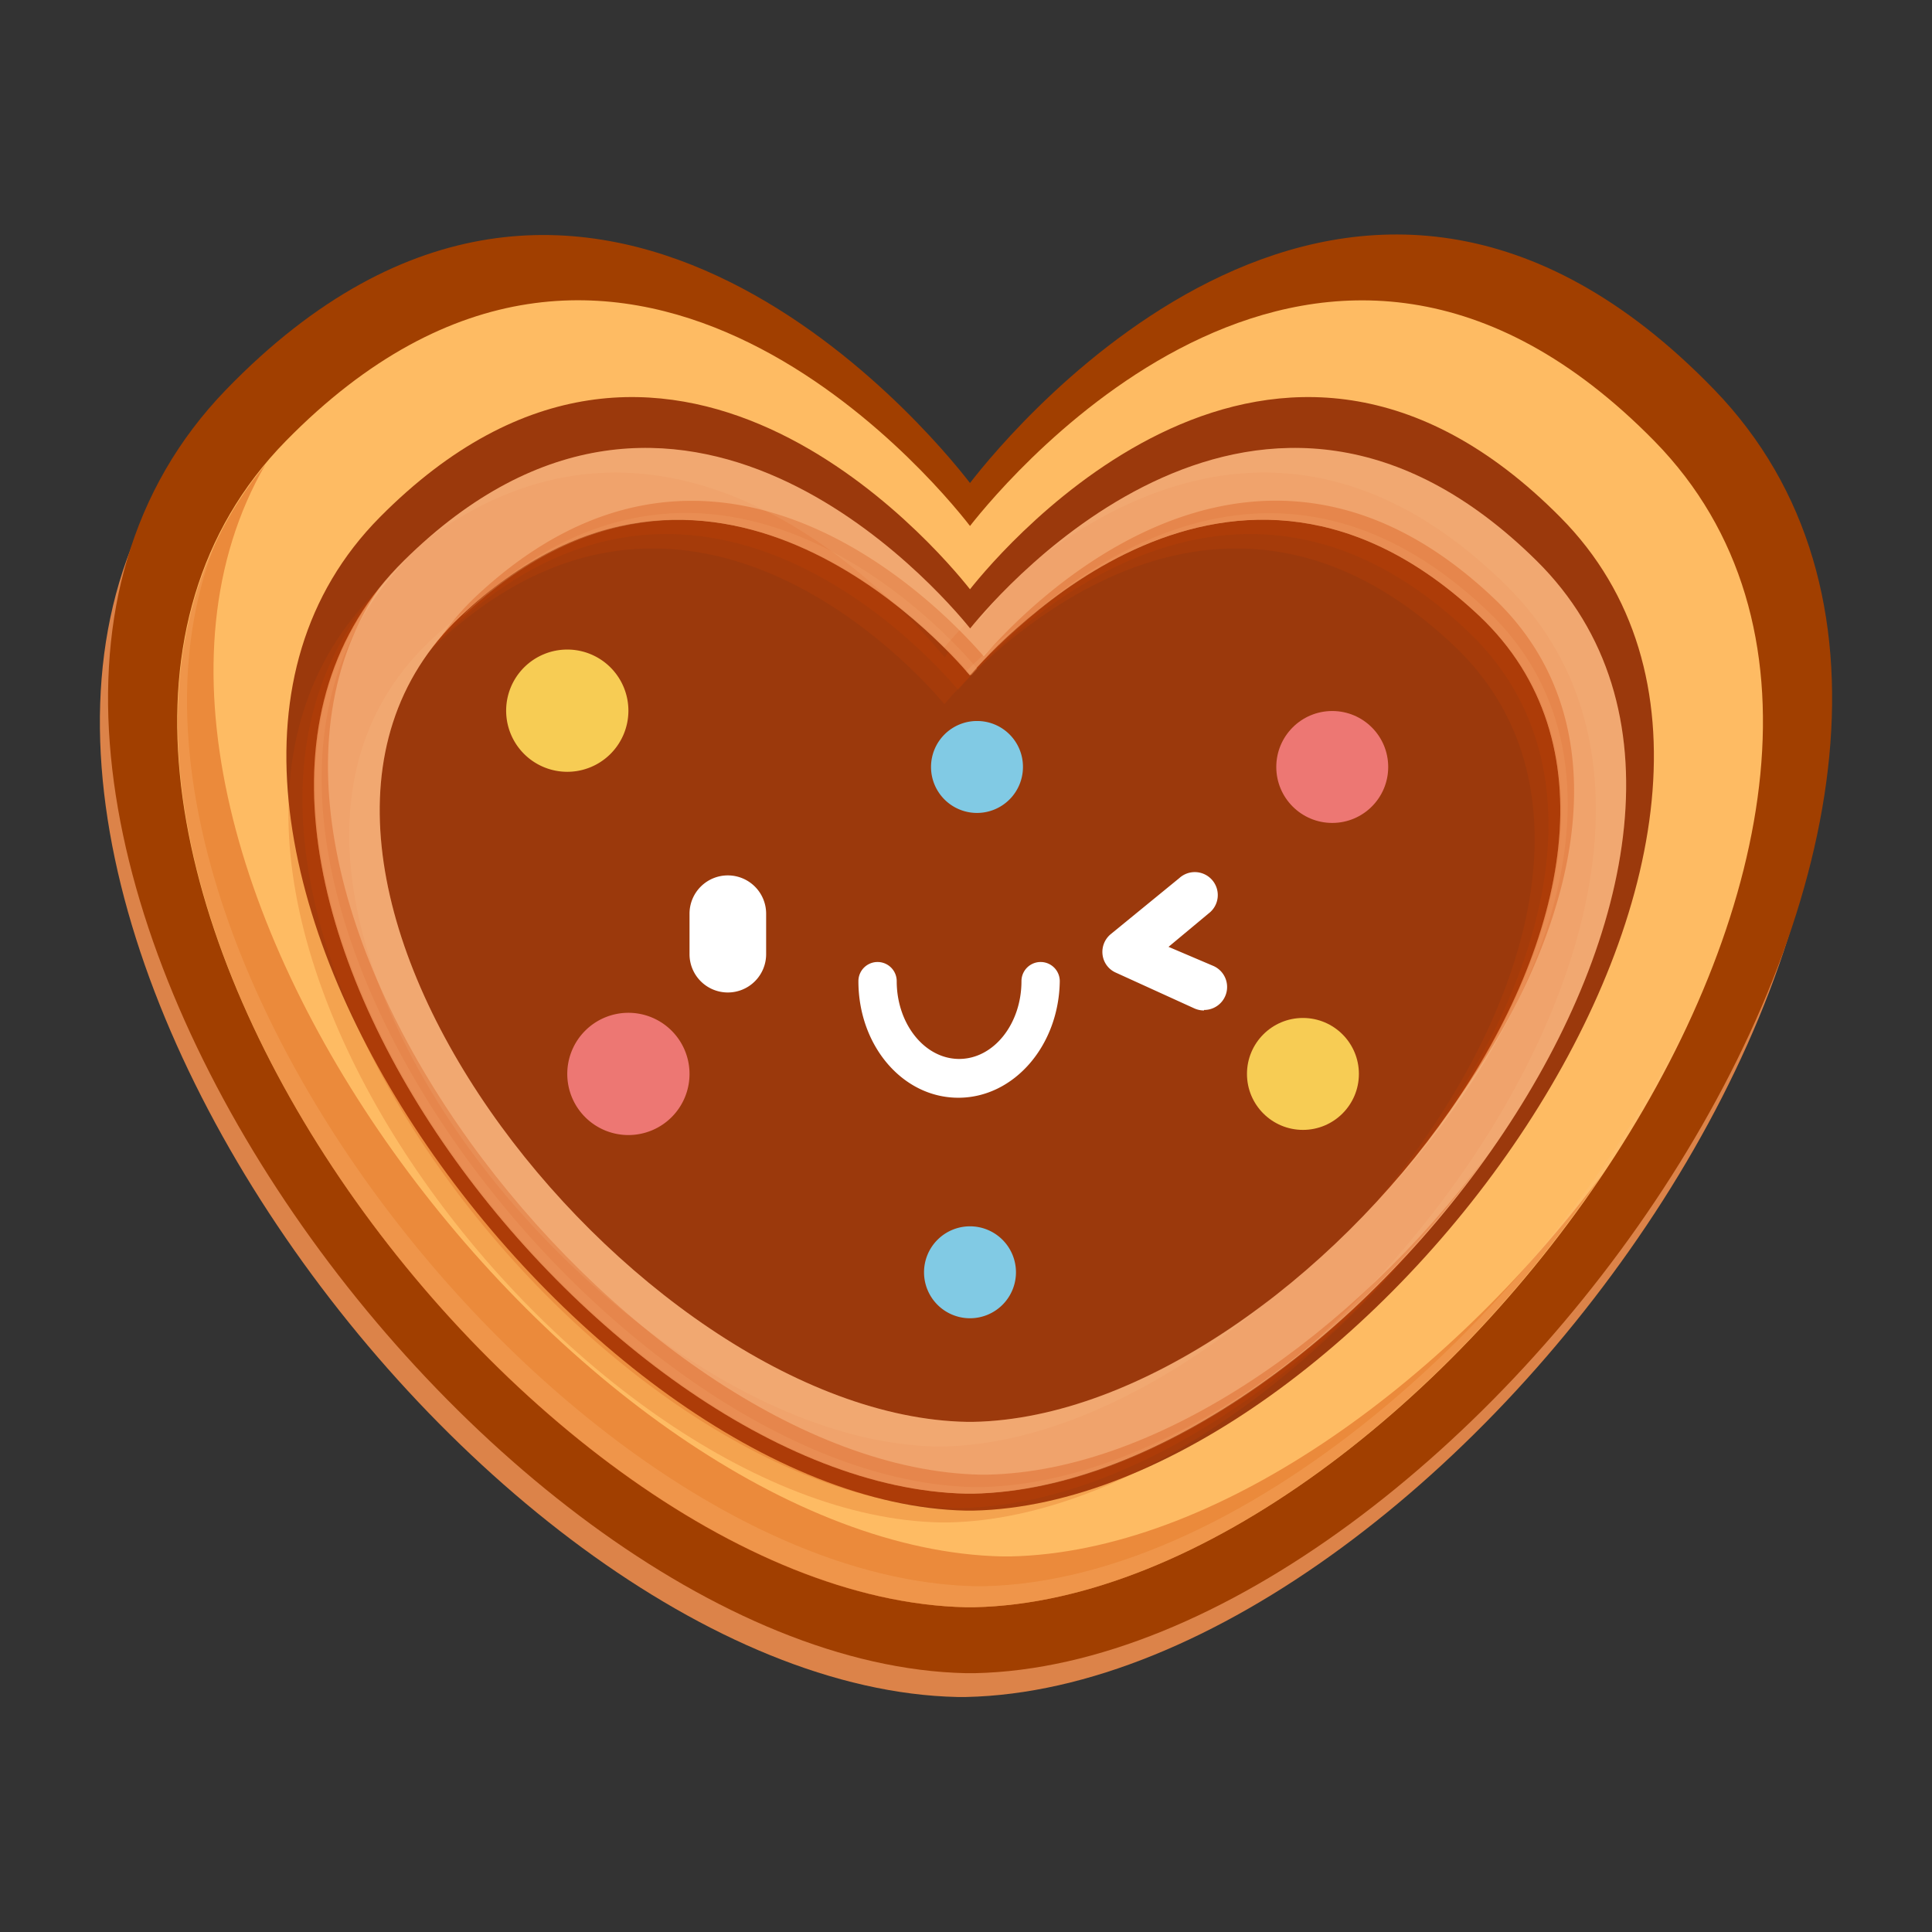 <svg viewBox="0 0 116 116" xmlns="http://www.w3.org/2000/svg"><rect x="0" y="0" width="116" height="116" fill="#333333" stroke="none"/><path d="m102.43 24.83c-21.72-22.45-42.15 2.33-44.67 5.6-2.53-3.27-23-28-44.68-5.6-23.08 23.84 15.15 76.43 44.41 77.06h.51c29.28-.63 67.51-53.22 44.43-77.06z" fill="#dc8349"/><path d="m102.92 23.39c-21.72-22.45-42.15 2.33-44.68 5.61-2.52-3.27-23-28-44.67-5.6-23.08 23.84 15.15 76.43 44.43 77.06h.53c29.24-.63 67.47-53.22 44.39-77.07z" fill="#a13f00"/><path d="m99.34 26.49c-20-20.39-38.77 2.12-41.1 5.09-2.32-3-21.11-25.48-41.09-5.09-21.22 21.67 13.94 69.44 40.85 70.01h.49c26.91-.57 62.07-48.34 40.85-70.01z" fill="#febb63"/><path d="m93.68 31.05c-17.23-17.38-33.43 1.8-35.44 4.33-2-2.53-18.2-21.71-35.43-4.33-18.3 18.46 12.02 59.17 35.19 59.65h.42c23.24-.48 53.58-41.19 35.26-59.65z" fill="#9b390c"/><path d="m90.71 35.39c-16.53-16.33-32.08 1.69-34 4.07-1.92-2.38-17.47-20.4-34-4.07-17.57 17.33 11.52 55.61 33.79 56.02h.4c22.28-.41 51.37-38.69 33.81-56.02zm-33.83 51.71h-.36c-20-.4-46.21-33.38-30.41-48.33 14.89-14.08 28.89 1.46 30.59 3.51 1.73-2.05 15.72-17.59 30.6-3.51 15.79 14.95-10.38 47.93-30.42 48.33z" fill="#d04300" opacity=".2"/><path d="m91.54 34.52c-16.53-16.32-32.08 1.7-34 4.07-1.92-2.37-17.47-20.39-34-4.07-17.54 17.34 11.52 55.57 33.79 56.02h.41c22.26-.45 51.36-38.68 33.8-56.02zm-33.82 51.72h-.37c-20-.4-46.2-33.38-30.41-48.34 14.88-14.08 28.86 1.47 30.59 3.52 1.74-2.05 15.72-17.6 30.6-3.52 15.79 14.96-10.38 47.94-30.41 48.34z" fill="#d04300" opacity=".2"/><path d="m92.25 33.66c-16.53-16.32-32.08 1.7-34 4.07-1.92-2.37-17.47-20.39-34-4.07-17.58 17.34 11.52 55.57 33.75 56.02h.4c22.31-.45 51.41-38.68 33.85-56.02zm-33.83 51.71h-.36c-20.06-.37-46.21-33.37-30.41-48.37 14.88-14 28.86 1.51 30.59 3.55 1.76-2.04 15.76-17.55 30.6-3.55 15.79 15-10.38 48-30.42 48.37z" fill="#f0a36c"/><g fill="#ffd8a2" opacity=".2"><path d="m28.1 36.65c-.13.12-.23.25-.35.37 14.87-14 28.84 1.49 30.57 3.53l.35-.4c-1.78-2.15-15.73-17.55-30.57-3.5z"/><path d="m58.67 37.31c.23-.29.67-.81 1.28-1.47-.53.61-.95 1.16-1.28 1.47z"/><path d="m89.28 36.65c-13.57-12.85-26.4-1-29.86 2.69 3.93-4.08 16.36-14.73 29.49-2.3 9.36 8.86 4 24-6.11 35 10.33-10.99 15.95-26.42 6.48-35.39z"/><path d="m58.89 89.29h-.4c-22.16-.45-51.05-38.29-34.06-55.73l-.12.1c-17.56 17.34 11.54 55.57 33.81 56.02h.4c8.48-.17 17.89-5.79 25.38-13.68-7.43 7.68-16.7 13.12-25.01 13.29z"/></g><g fill="#d04300" opacity=".3"><path d="m89.67 35.9c-14.88-14.08-28.86 1.47-30.6 3.51-1.73-2-15.71-17.59-30.59-3.51a16.1 16.1 0 0 0 -2.16 2.57 17.74 17.74 0 0 1 1.33-1.47c14.88-14 28.86 1.51 30.59 3.55 1.76-2.04 15.76-17.55 30.6-3.55 7.89 7.47 5.3 19.44-1.76 29.6 7.67-10.35 10.78-22.94 2.59-30.7z"/><path d="m59.28 88.54h-.41c-21.21-.43-48.57-35.11-36-53.39-14.58 17.93 13.52 54.09 35.13 54.53h.4c10.66-.22 22.87-9.09 30.79-20.18-7.89 10.55-19.62 18.83-29.91 19.04z"/></g><g fill="#ffd8a2" opacity=".1"><path d="m58 40.31.21.24a32 32 0 0 1 3.13-3.13 32.71 32.71 0 0 0 -3.34 2.89z"/><path d="m58.42 85.37h-.36c-20.06-.37-46.21-33.37-30.41-48.37.25-.23.49-.44.74-.65a26.47 26.47 0 0 0 -2.56 2.13c-15.83 15 10.38 47.98 30.42 48.37h.36c6.48-.13 13.6-3.68 19.74-8.92-5.7 4.42-12.07 7.33-17.93 7.44z"/><path d="m92.25 33.66c-12.2-12-23.86-5.39-29.91-.12 6.4-4.86 17-9.33 28.09 1.6 12.17 12 1.94 34-12.9 46.6 15.79-12.23 27.38-35.58 14.72-48.08z"/><path d="m53.55 36.13a33.22 33.22 0 0 1 3.14 2.76c.3-.36.74-.86 1.31-1.46-2.66-3.17-17-18.62-32.42-5 11.9-8.84 22.84-1.19 27.97 3.7z"/></g><path d="m60.66 93.45h-.49c-25.17-.54-57.59-42.45-44.24-65.55-18.5 22.25 15.72 68.1 42.07 68.6h.49c13.11-.27 28.17-11.77 37.72-26-9.56 12.78-23.39 22.69-35.55 22.95z" fill="#d04300" opacity=".4"/><path d="m59.06 95.24h-.49c-24.22-.52-55.1-39.24-45.57-62.8-11.22 23.38 20.34 63.56 45 64.06h.49c16.16-.34 35.29-17.72 43.4-36.23-8.41 18.03-27.04 34.63-42.83 34.97z" fill="#ffc48b" opacity=".2"/><g fill="#fff"><path d="m43.7 59.59a2.3 2.3 0 0 1 -2.3-2.29v-2.45a2.3 2.3 0 0 1 2.3-2.29 2.3 2.3 0 0 1 2.3 2.29v2.45a2.3 2.3 0 0 1 -2.3 2.29z"/><path d="m72.29 60.67a1.42 1.42 0 0 1 -.57-.12l-4.72-2.15a1.35 1.35 0 0 1 -.8-1.07 1.38 1.38 0 0 1 .5-1.25l4.11-3.36a1.38 1.38 0 1 1 1.75 2.13l-2.4 2 2.7 1.15a1.38 1.38 0 0 1 -.57 2.64z"/><path d="m57.54 65.91c-3.34 0-6-3.12-6-7a1.15 1.15 0 1 1 2.3 0c0 2.57 1.68 4.67 3.75 4.67s3.74-2.1 3.74-4.67a1.15 1.15 0 1 1 2.3 0c-.05 3.88-2.76 7-6.09 7z"/></g><circle cx="78.23" cy="64.48" fill="#f7cc54" r="3.36"/><path d="m37.73 42.68a3.67 3.67 0 1 1 -3.67-3.68 3.67 3.67 0 0 1 3.67 3.68z" fill="#f7cc54"/><path d="m41.4 64.48a3.67 3.67 0 1 1 -3.67-3.67 3.67 3.67 0 0 1 3.67 3.67z" fill="#ed7773"/><circle cx="79.99" cy="46.05" fill="#ed7773" r="3.36"/><path d="m61.42 46.05a2.76 2.76 0 1 1 -2.75-2.76 2.75 2.75 0 0 1 2.75 2.76z" fill="#81cae4"/><path d="m61 76.38a2.76 2.76 0 1 1 -2.76-2.75 2.76 2.76 0 0 1 2.76 2.75z" fill="#81cae4"/></svg>